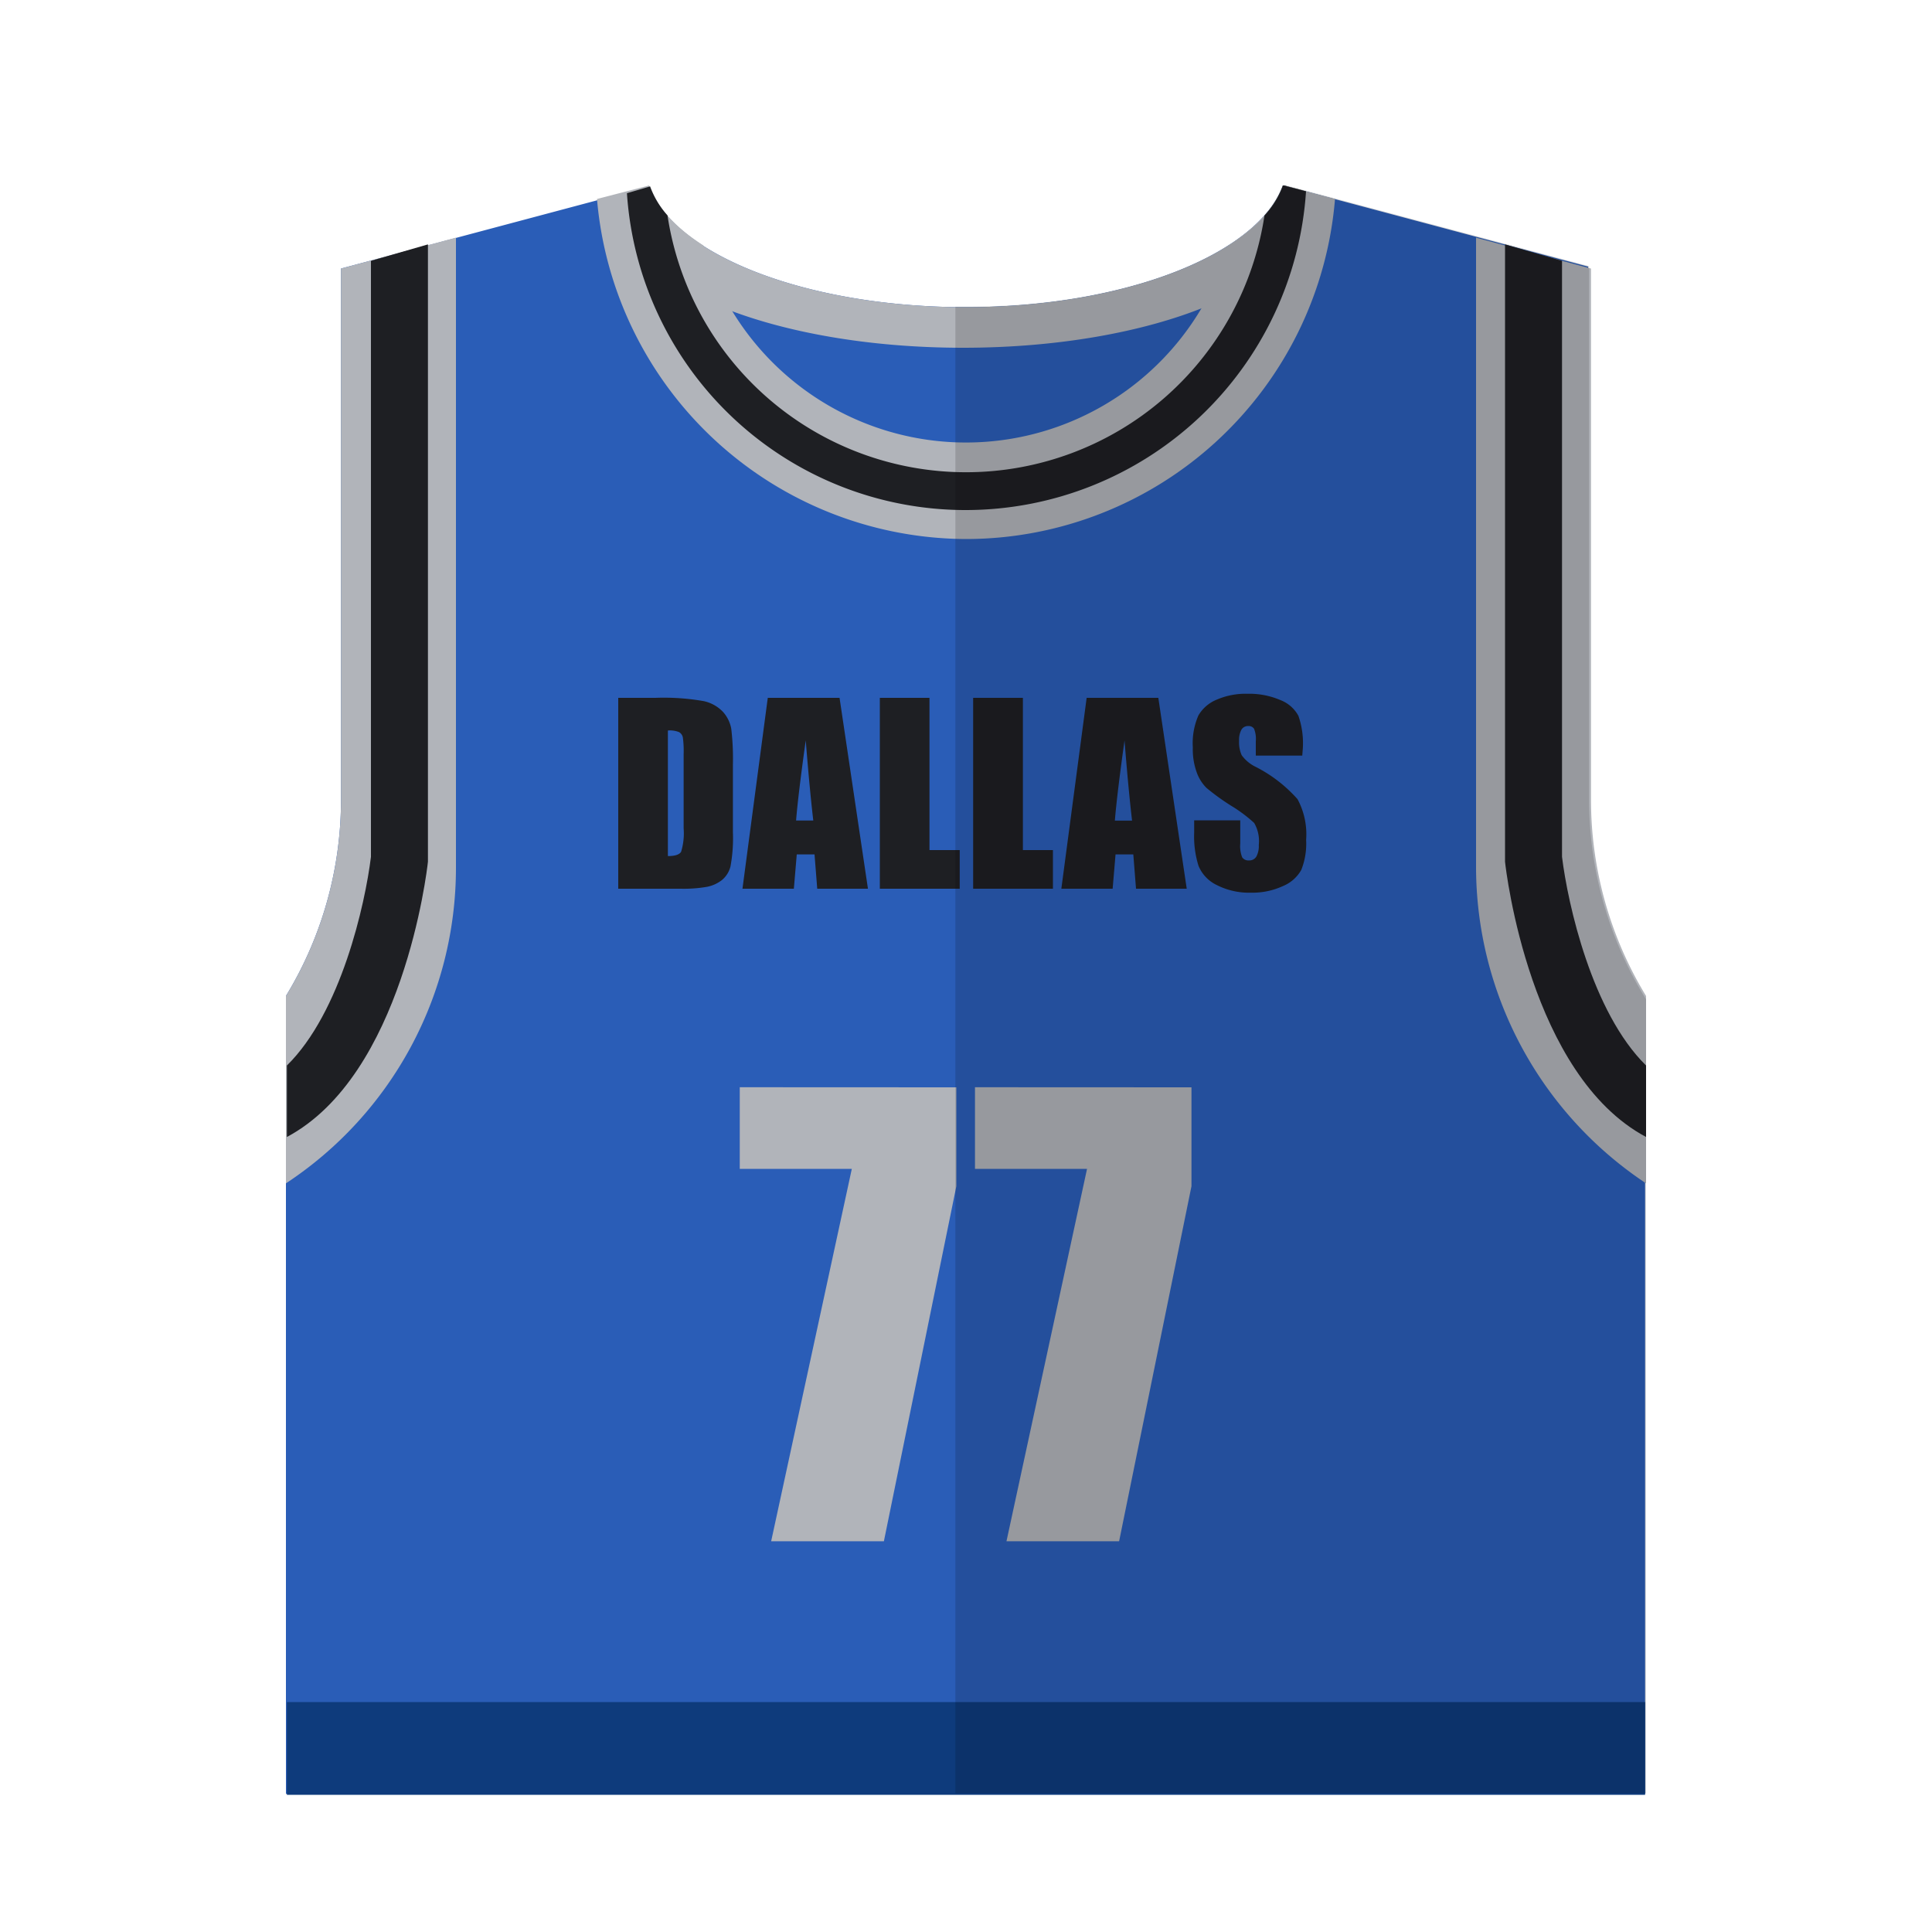 <?xml version="1.0" standalone="no"?><!DOCTYPE svg PUBLIC "-//W3C//DTD SVG 1.1//EN" "http://www.w3.org/Graphics/SVG/1.1/DTD/svg11.dtd"><svg t="1639374628568" class="icon" viewBox="0 0 1024 1024" version="1.1" xmlns="http://www.w3.org/2000/svg" p-id="5485" xmlns:xlink="http://www.w3.org/1999/xlink" width="128" height="128"><defs><style type="text/css"></style></defs><path d="M841.728 423.936V141.312l-161.28-43.008h-0.512c-13.312 36.352-83.456 64.512-167.936 64.512s-154.624-27.648-167.936-64l-163.328 43.52v281.6a199.68 199.68 0 0 1-29.184 103.936v422.912h720.384v-420.864a201.626 201.626 0 0 1-30.208-105.984z" fill="#2A5DB7" p-id="5486"></path><path d="M510.464 184.32c100.352 0 181.76-33.28 181.76-74.24a28.979 28.979 0 0 0-1.536-9.216l-10.24-2.56h-0.512c-13.312 36.352-83.456 64.512-167.936 64.512s-154.624-27.648-167.936-64l-14.336 3.584a39.526 39.526 0 0 0-1.024 7.68c0 40.96 81.408 74.24 181.76 74.24zM782.336 459.776V125.952l60.928 16.384v281.6a199.68 199.68 0 0 0 29.184 103.936v99.328a201.472 201.472 0 0 1-90.112-167.424z" fill="#B1B4BA" p-id="5487"></path><path d="M827.904 138.24v315.904c3.072 25.088 15.872 82.432 44.544 110.592v37.888c-61.44-32.768-74.24-140.8-74.752-145.92V129.536z" fill="#1E1F23" p-id="5488"></path><path d="M241.664 459.776V125.952l-60.928 16.384v281.6a199.68 199.68 0 0 1-29.184 103.936v99.328a200.243 200.243 0 0 0 90.112-167.424z" fill="#B1B4BA" p-id="5489"></path><path d="M196.608 138.24v315.904c-3.072 25.088-15.872 82.432-44.544 110.592v37.888c61.44-32.768 74.24-140.8 74.752-145.92V129.536z" fill="#1E1F23" p-id="5490"></path><path d="M512 285.696a196.352 196.352 0 0 0 195.584-180.224l-27.136-7.168h-0.512c-4.096 11.776-14.336 22.528-28.672 31.744a145.05 145.05 0 0 1-278.528 0c-14.336-9.216-24.576-19.968-28.672-31.744l-27.648 7.168A197.069 197.069 0 0 0 512 285.696z" fill="#B1B4BA" p-id="5491"></path><path d="M512 270.336a180.838 180.838 0 0 0 180.224-168.96l-11.776-3.072h-0.512a47.565 47.565 0 0 1-9.728 15.872 160 160 0 0 1-316.416 0 47.258 47.258 0 0 1-9.216-15.36l-12.288 3.584A179.866 179.866 0 0 0 512 270.336z" fill="#1E1F23" p-id="5492"></path><path d="M152.064 902.144h719.872v49.152H152.064z" fill="#0E3B7C" p-id="5493"></path><path d="M506.88 576.307v52.429l-38.4 188.16H408.73L451.482 619.52h-59.392v-43.264zM631.501 576.307v52.429l-38.349 188.16h-59.699l42.701-197.376h-59.392v-43.264z" fill="#B1B4BA" p-id="5494"></path><path d="M327.68 369.869h19.712a122.573 122.573 0 0 1 25.6 1.741 19.814 19.814 0 0 1 10.24 5.734 18.278 18.278 0 0 1 4.352 8.909 135.066 135.066 0 0 1 0.87 19.302v35.43a81.92 81.92 0 0 1-1.28 18.227 13.67 13.67 0 0 1-4.454 7.168 18.586 18.586 0 0 1-7.885 3.635 71.68 71.68 0 0 1-14.131 1.024H327.68z m26.317 17.306v66.56q5.683 0 7.014-2.304a33.434 33.434 0 0 0 1.331-12.39v-39.322a53.094 53.094 0 0 0-0.41-8.806 4.198 4.198 0 0 0-1.997-2.867 13.056 13.056 0 0 0-5.888-0.87zM444.979 369.869L460.032 471.04H433.152l-1.434-18.176h-9.421l-1.536 18.176h-27.238l13.414-101.171z m-13.926 65.024q-1.997-17.203-3.994-42.496-4.045 29.082-5.12 42.496zM492.646 369.869V450.56h16.026v20.48h-42.342V369.869zM542.157 369.869V450.56H558.08v20.48h-42.291V369.869zM613.939 369.869L628.992 471.04h-26.88l-1.434-18.176h-9.421l-1.536 18.176h-27.187l13.414-101.171z m-13.926 65.075q-1.997-17.203-3.994-42.496-4.045 29.082-5.12 42.496zM690.227 400.486H665.6v-7.526a14.694 14.694 0 0 0-0.922-6.707 3.43 3.43 0 0 0-3.123-1.434 3.994 3.994 0 0 0-3.584 1.946 11.315 11.315 0 0 0-1.229 5.888 16.64 16.64 0 0 0 1.382 7.629 19.814 19.814 0 0 0 7.475 6.195 75.162 75.162 0 0 1 22.118 17.101 39.27 39.27 0 0 1 4.557 21.555 37.734 37.734 0 0 1-2.56 15.923 19.763 19.763 0 0 1-9.779 8.602 38.656 38.656 0 0 1-16.896 3.482 37.734 37.734 0 0 1-18.022-3.994 19.61 19.61 0 0 1-9.779-10.24 52.173 52.173 0 0 1-2.304-17.562v-6.554h24.422v12.288a16.179 16.179 0 0 0 1.024 7.322 3.994 3.994 0 0 0 3.635 1.638 4.301 4.301 0 0 0 3.891-2.048 11.776 11.776 0 0 0 1.28-6.144 18.995 18.995 0 0 0-2.458-11.674 77.466 77.466 0 0 0-12.288-9.165 120.678 120.678 0 0 1-13.005-9.421 22.118 22.118 0 0 1-5.12-8.141 35.84 35.84 0 0 1-2.099-13.261 36.813 36.813 0 0 1 2.97-16.998 19.968 19.968 0 0 1 9.933-8.448 38.298 38.298 0 0 1 16.026-3.021 41.677 41.677 0 0 1 17.459 3.328 18.278 18.278 0 0 1 9.574 8.346 44.134 44.134 0 0 1 2.355 17.101z" fill="#1E1F23" p-id="5495"></path><path d="M872.448 950.528v-420.864a201.626 201.626 0 0 1-30.208-105.984v-282.624l-161.28-43.008h-0.512c-13.312 36.352-83.456 64.512-167.936 64.512h-6.144v787.968z" opacity=".15" p-id="5496"></path></svg>